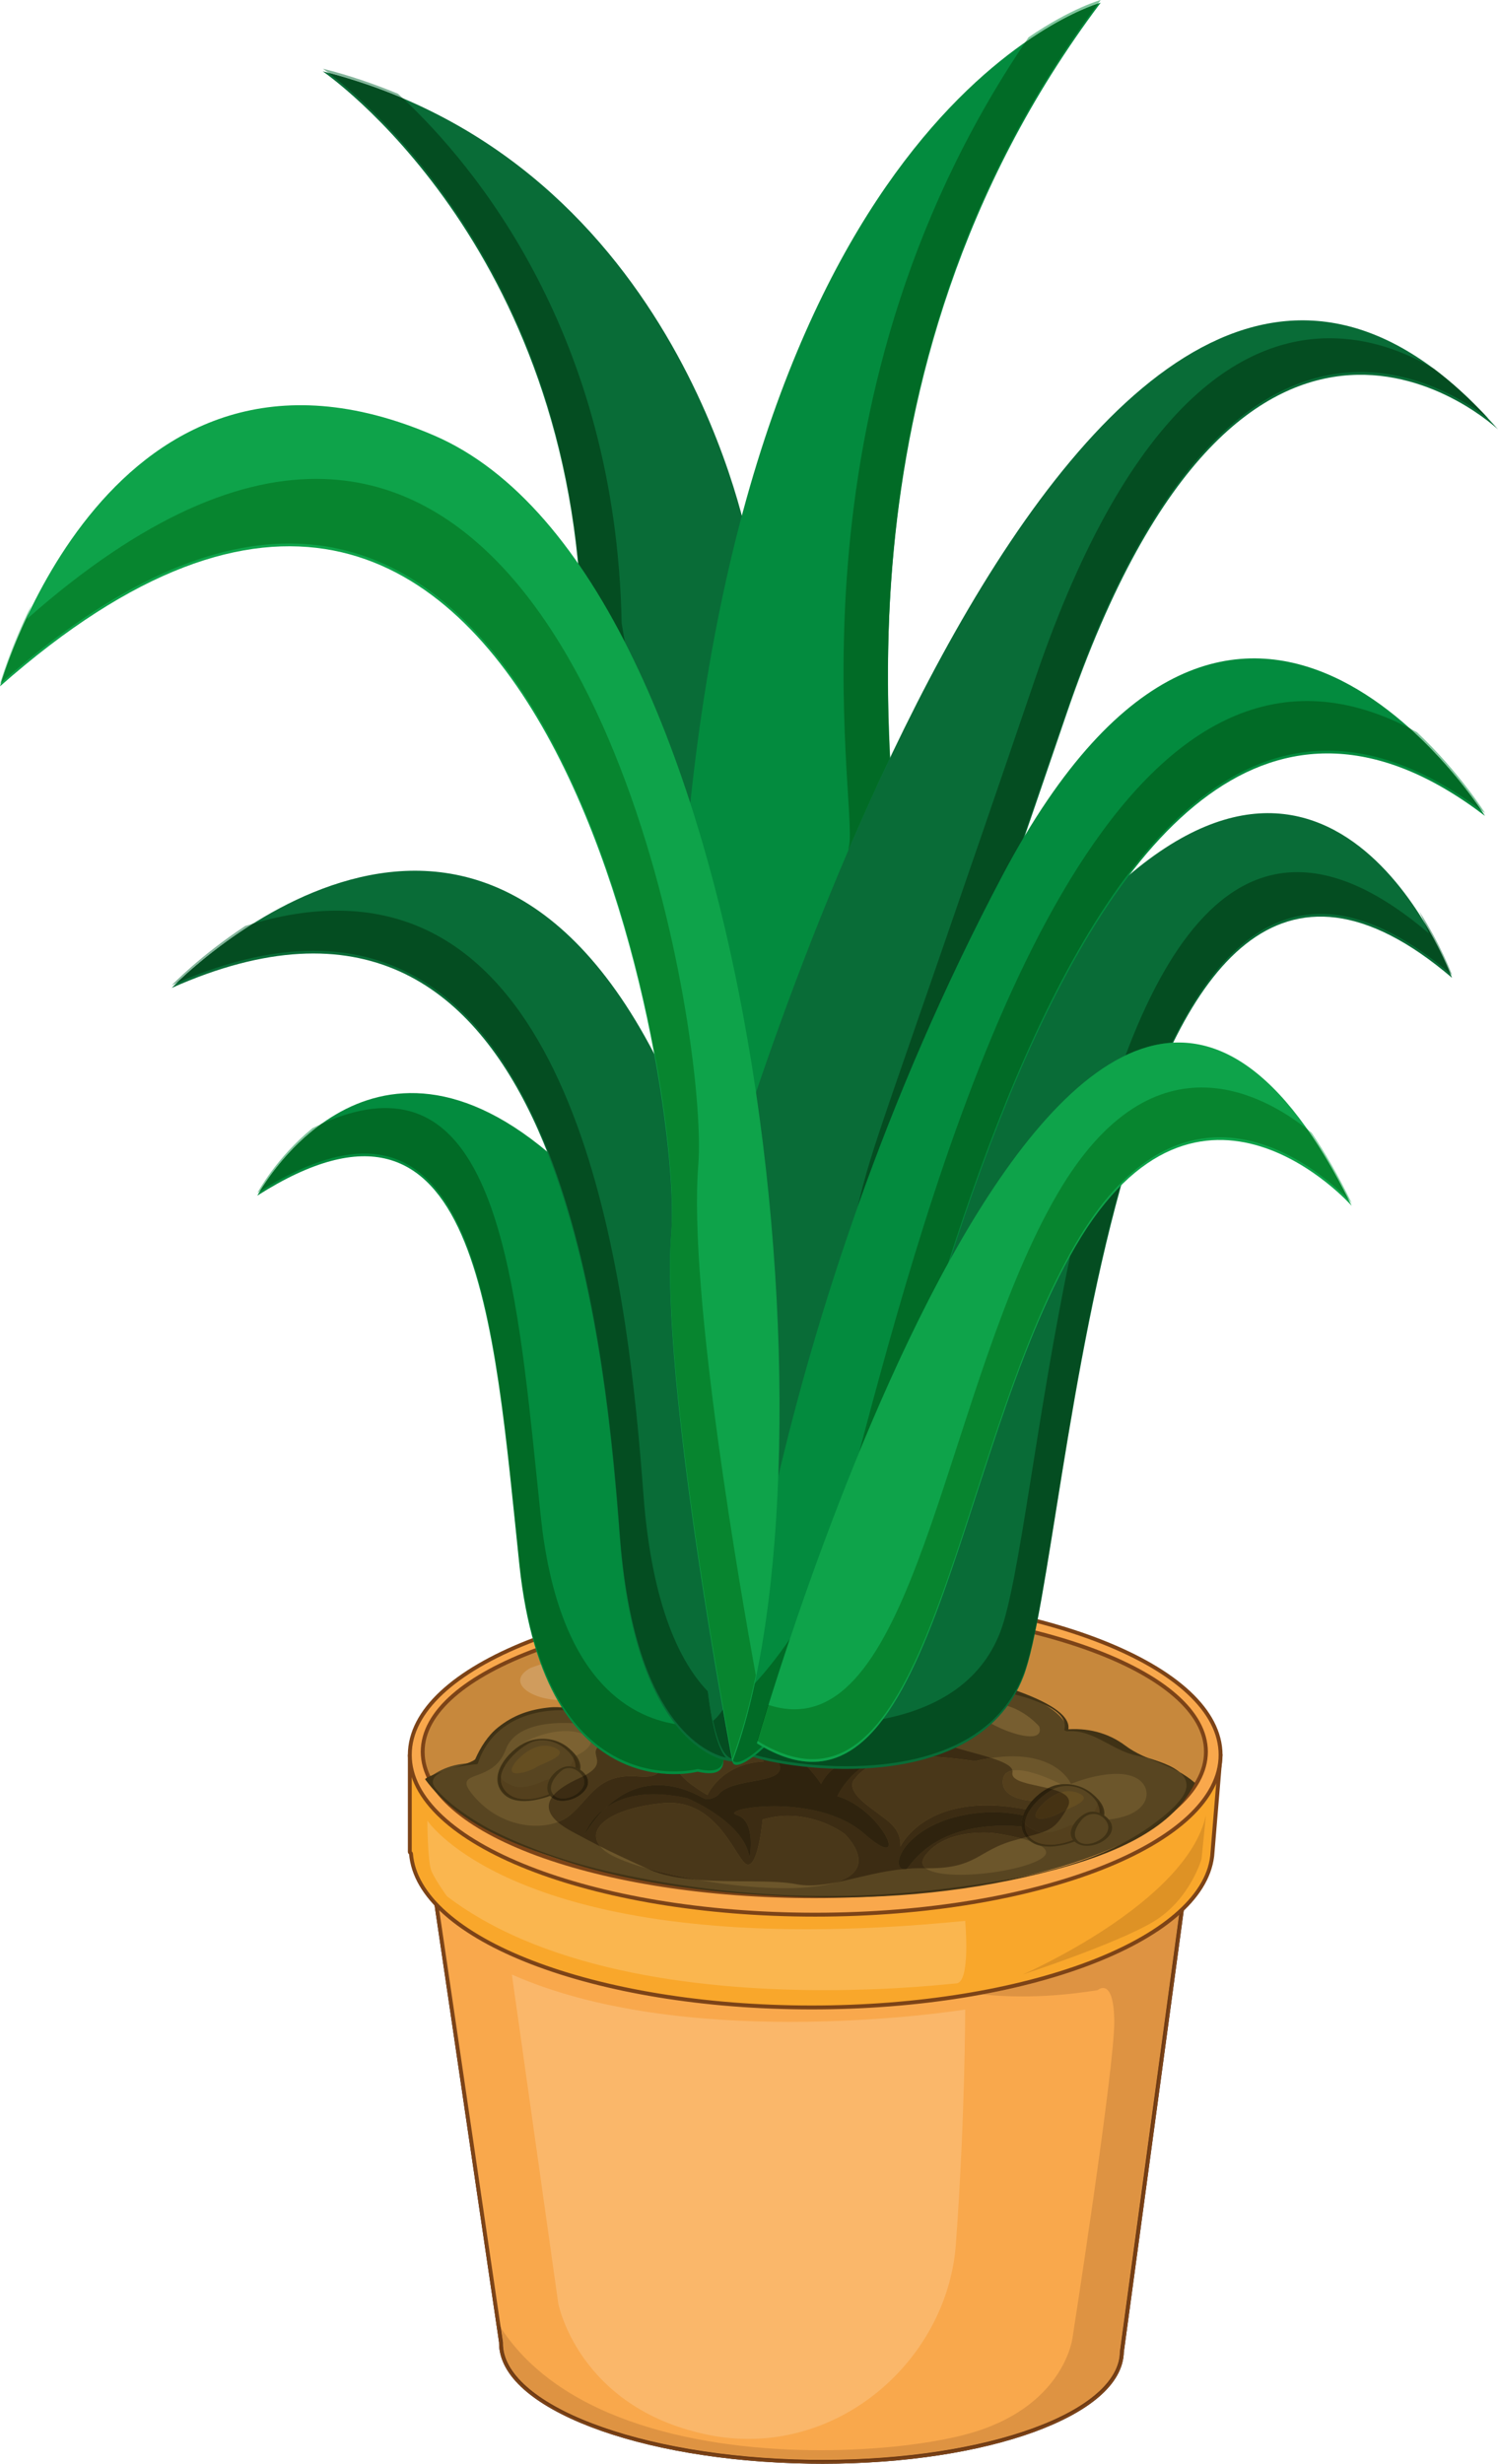<svg width="73" height="120" viewBox="0 0 73 120" fill="none" xmlns="http://www.w3.org/2000/svg">
<path d="M57.764 91.756L54.668 114.551C54.622 117.632 47.813 120.027 39.457 119.902C31.101 119.776 24.367 117.178 24.413 114.099L20.824 89.766L57.764 91.756Z" fill="#AA6B28"/>
<path d="M57.764 91.756L57.668 91.743L54.574 114.538L54.573 114.549C54.561 115.975 52.973 117.309 50.35 118.265C47.733 119.224 44.107 119.81 40.085 119.81C39.875 119.81 39.668 119.81 39.459 119.806C35.305 119.744 31.554 119.069 28.847 118.03C26.135 116.992 24.498 115.586 24.508 114.131V114.101V114.085L20.936 89.865L57.756 91.848L57.764 91.756L57.769 91.66L20.831 89.67L20.756 89.701L20.732 89.779L24.323 114.112L24.416 114.098L24.32 114.096V114.13C24.33 115.739 26.052 117.155 28.781 118.206C31.515 119.256 35.285 119.932 39.458 119.995C39.668 119.998 39.877 120 40.087 120C44.128 120 47.773 119.411 50.42 118.443C53.061 117.474 54.732 116.13 54.766 114.553L54.67 114.551L54.766 114.563L57.86 91.767L57.839 91.695L57.772 91.661L57.764 91.756Z" fill="#2E1010"/>
<path d="M57.764 91.756L54.668 114.551C54.622 117.632 47.813 120.027 39.457 119.902C31.101 119.776 24.367 117.178 24.413 114.099L20.824 89.766L57.764 91.756Z" fill="#F9A84C"/>
<path d="M57.764 91.756L57.668 91.743L54.574 114.538L54.573 114.549C54.561 115.975 52.973 117.309 50.35 118.265C47.733 119.224 44.107 119.81 40.085 119.81C39.875 119.81 39.668 119.81 39.459 119.806C35.305 119.744 31.554 119.069 28.847 118.03C26.135 116.992 24.498 115.586 24.508 114.131V114.101V114.085L20.936 89.865L57.756 91.848L57.764 91.756L57.769 91.66L20.831 89.67L20.756 89.701L20.732 89.779L24.323 114.112L24.416 114.098L24.32 114.096V114.13C24.33 115.739 26.052 117.155 28.781 118.206C31.515 119.256 35.285 119.932 39.458 119.995C39.668 119.998 39.877 120 40.087 120C44.128 120 47.773 119.411 50.42 118.443C53.061 117.474 54.732 116.13 54.766 114.553L54.67 114.551L54.766 114.563L57.86 91.767L57.839 91.695L57.772 91.661L57.764 91.756Z" fill="#7C4317"/>
<path d="M24.945 96.173L27.206 112.195C27.206 112.195 28.172 117.226 34.375 118.564C35.082 118.717 35.782 118.79 36.469 118.79C41.786 118.79 46.207 114.421 46.582 109.301C47.035 103.123 47.035 97.877 47.035 97.877C47.035 97.877 43.31 98.478 38.509 98.478C34.214 98.478 29.063 97.997 24.945 96.173Z" fill="#FAB76A"/>
<path d="M57.461 93.268C56.408 94.199 54.914 95.029 53.09 95.72C51.564 96.299 49.805 96.779 47.873 97.139C48.383 97.195 49.033 97.239 49.813 97.239C50.832 97.239 52.071 97.163 53.492 96.932C53.492 96.932 53.609 96.828 53.754 96.828C53.983 96.828 54.281 97.088 54.301 98.427C54.331 100.615 52.265 113.87 52.265 113.87C52.265 113.87 51.864 117.287 47.087 118.566C45.487 118.996 42.899 119.341 39.994 119.341C34.31 119.341 27.422 118.013 24.404 113.373L24.509 114.087V114.103V114.133C24.5 115.588 26.137 116.994 28.848 118.032C31.555 119.071 35.306 119.747 39.46 119.808C39.669 119.812 39.876 119.812 40.086 119.812C44.108 119.812 47.734 119.226 50.351 118.267C52.974 117.311 54.562 115.976 54.574 114.551L54.575 114.54L57.461 93.268Z" fill="#DE9342"/>
<path d="M57.571 93.168C57.535 93.201 57.5 93.234 57.461 93.268L54.575 114.539L54.574 114.55C54.562 115.976 52.974 117.31 50.351 118.266C47.734 119.225 44.108 119.811 40.086 119.811C39.876 119.811 39.669 119.811 39.46 119.807C35.306 119.745 31.555 119.07 28.848 118.031C26.136 116.993 24.5 115.587 24.509 114.132V114.102V114.086L24.404 113.372C24.362 113.307 24.319 113.24 24.279 113.175L24.415 114.1C24.368 117.179 31.102 119.777 39.459 119.903C39.67 119.905 39.877 119.906 40.087 119.906C48.153 119.906 54.625 117.555 54.67 114.552L57.571 93.168Z" fill="#6F3B14"/>
<path d="M19.97 85.472L23.542 85.61C27.074 83.613 32.926 82.307 39.554 82.307C46.947 82.307 53.382 83.931 56.701 86.329C58.079 85.897 59.481 85.453 59.481 85.453L59.071 90.416C58.576 94.514 50.026 97.776 39.554 97.776C28.96 97.776 20.342 94.439 20.028 90.276L19.969 90.213V85.666L19.975 85.68L19.97 85.472Z" fill="#F9A72B"/>
<path d="M19.97 85.472L19.966 85.567L23.538 85.705L23.588 85.691C27.099 83.709 32.938 82.399 39.554 82.4C46.934 82.399 53.355 84.028 56.644 86.405L56.728 86.42C58.108 85.987 59.51 85.541 59.51 85.541L59.481 85.452L59.385 85.444L58.975 90.406L59.071 90.415V90.32L58.975 90.403C58.744 92.386 56.518 94.221 53.02 95.542C49.526 96.865 44.78 97.68 39.554 97.68C34.267 97.68 29.471 96.846 25.968 95.497C22.46 94.149 20.266 92.281 20.122 90.268L20.098 90.21L20.065 90.177V85.666H19.969L19.879 85.692L19.883 85.705L19.988 85.771L20.069 85.675L20.064 85.469L19.97 85.472L19.875 85.475L19.88 85.68L19.976 85.68L20.066 85.651L20.062 85.639L19.957 85.574L19.876 85.668V90.214L19.9 90.278L19.959 90.341L20.029 90.277L19.933 90.283C20.101 92.434 22.373 94.316 25.901 95.677C29.434 97.036 34.247 97.871 39.555 97.871C44.801 97.871 49.566 97.056 53.09 95.721C56.608 94.387 58.905 92.543 59.165 90.429L59.072 90.417V90.512L59.167 90.424L59.577 85.462L59.541 85.379L59.454 85.364C59.449 85.365 58.052 85.808 56.672 86.24L56.702 86.33L56.758 86.253C53.407 83.836 46.964 82.214 39.555 82.213C32.914 82.214 27.051 83.52 23.496 85.529L23.543 85.612L23.546 85.517L19.975 85.379L19.906 85.407L19.877 85.475L19.97 85.472Z" fill="#7C4317"/>
<path d="M19.97 85.472C19.97 89.772 28.815 93.257 39.725 93.257C50.637 93.257 59.481 89.772 59.481 85.472C59.481 81.172 50.637 77.687 39.725 77.687C28.816 77.687 19.97 81.172 19.97 85.472Z" fill="#F9A84C"/>
<path d="M19.97 85.472H19.875C19.883 87.694 22.137 89.65 25.721 91.065C29.311 92.48 34.26 93.352 39.725 93.352C45.191 93.352 50.139 92.48 53.729 91.065C57.315 89.65 59.57 87.695 59.576 85.472C59.569 83.25 57.314 81.294 53.729 79.88C50.139 78.465 45.191 77.593 39.725 77.593C34.261 77.593 29.311 78.465 25.721 79.88C22.137 81.294 19.883 83.25 19.875 85.472H19.97H20.066C20.058 83.395 22.227 81.458 25.791 80.055C29.351 78.651 34.281 77.783 39.725 77.783C45.17 77.783 50.101 78.651 53.659 80.055C57.224 81.458 59.393 83.395 59.385 85.472C59.393 87.549 57.224 89.486 53.659 90.889C50.1 92.291 45.17 93.162 39.725 93.162C34.281 93.162 29.351 92.291 25.791 90.889C22.227 89.486 20.058 87.549 20.066 85.472H19.97Z" fill="#7C4317"/>
<path d="M20.598 85.321C20.598 89.206 29.143 92.356 39.684 92.356C50.225 92.356 58.767 89.206 58.767 85.321C58.767 81.437 50.224 78.288 39.684 78.288C29.143 78.288 20.598 81.437 20.598 85.321Z" fill="#C7883C"/>
<path d="M20.598 85.321H20.503C20.512 87.341 22.692 89.106 26.153 90.385C29.622 91.663 34.402 92.451 39.684 92.451C44.962 92.451 49.743 91.663 53.212 90.385C56.673 89.106 58.853 87.341 58.862 85.321C58.853 83.302 56.673 81.537 53.212 80.258C49.743 78.981 44.962 78.194 39.684 78.194C34.402 78.194 29.622 78.981 26.153 80.258C22.692 81.537 20.512 83.302 20.503 85.321H20.598H20.693C20.684 83.456 22.776 81.703 26.22 80.437C29.658 79.17 34.423 78.384 39.684 78.384C44.944 78.384 49.706 79.17 53.146 80.437C56.591 81.704 58.682 83.456 58.673 85.321C58.682 87.187 56.591 88.94 53.146 90.207C49.707 91.475 44.944 92.262 39.684 92.262C34.422 92.262 29.658 91.475 26.22 90.207C22.776 88.94 20.684 87.187 20.693 85.321H20.598Z" fill="#7C4317"/>
<path d="M51.954 84.282C51.954 84.282 52.309 83.382 49.231 82.272C46.151 81.16 45.449 83.118 45.449 83.118C45.449 83.118 45.546 82.278 43.891 81.22C42.236 80.165 39.789 81.871 39.789 81.871C37.105 80.647 35.089 83.393 35.089 83.393C32.631 80.953 28.459 83.35 28.459 83.35C24.224 82.44 23.187 85.883 23.187 85.883C22.148 85.844 21.376 86.191 20.805 86.672C22.89 89.735 30.275 92.137 39.125 92.351C48.69 92.58 56.67 90.177 58.136 86.827C57.056 85.739 55.098 85.406 55.098 85.406C54.141 84.023 51.954 84.282 51.954 84.282Z" fill="#584521"/>
<path d="M52.046 84.306C52.35 83.267 49.826 82.461 49.264 82.244C48.092 81.789 46.209 81.572 45.469 82.876C45.362 83.066 45.393 83.051 45.445 83.037C45.484 83.025 45.533 83.015 45.542 83.095C45.51 82.777 45.364 82.549 45.196 82.287C44.724 81.549 43.851 81.068 43.024 80.865C42.279 80.683 41.434 80.994 40.756 81.266C40.406 81.406 40.071 81.604 39.753 81.806C39.884 81.722 38.566 81.529 38.718 81.535C37.764 81.499 36.993 81.737 36.185 82.25C35.828 82.476 35.524 82.782 35.236 83.084C34.852 83.49 34.81 82.983 34.319 82.755C32.526 81.93 30.64 82.285 28.886 83.062C28.434 83.262 28.034 83.223 27.606 83.181C27.346 83.157 27.076 83.132 26.779 83.162C25.819 83.259 25.022 83.532 24.267 84.137C23.778 84.528 23.415 85.102 23.165 85.671C23.069 85.893 21.152 86.322 20.719 86.641L20.722 86.67C22.275 88.79 24.983 89.824 27.396 90.609C31.174 91.837 35.209 92.27 39.164 92.394C43.296 92.524 47.491 92.131 51.482 91.045C53.897 90.389 57.048 89.26 58.229 86.85L58.209 86.817C57.186 85.932 55.847 85.779 54.851 85.031C53.989 84.383 52.972 84.138 51.895 84.24C51.797 84.25 51.965 84.329 52.013 84.325C53.245 84.209 54.181 85.245 55.35 85.498C56.372 85.718 58.519 86.251 57.599 87.549C57.272 88.012 56.814 88.378 56.369 88.722C53.382 91.028 49.004 91.661 45.376 92.068C40.377 92.628 35.221 92.334 30.303 91.298C28.181 90.854 26.096 90.187 24.149 89.232C23.4 88.867 22.699 88.412 22.044 87.898C21.773 87.679 21.521 87.438 21.288 87.178C20.338 86.174 23.135 85.93 23.226 85.927L23.281 85.907C24.002 83.678 26.339 83.023 28.477 83.394C28.68 83.43 29.121 83.102 29.294 83.025C31.149 82.203 33.35 81.964 35.019 83.403L35.178 83.426C35.433 83.093 35.74 82.81 36.059 82.538C37.34 81.442 38.045 81.874 39.827 81.915C40.14 81.924 40.61 81.483 40.904 81.344C42.314 80.681 45.404 81.194 45.358 83.096L45.542 83.144C45.819 82.459 46.504 82.133 47.193 81.998C46.7 82.097 52.344 82.61 51.863 84.26L52.046 84.306Z" fill="#403215"/>
<path d="M28.71 84.012C28.71 84.012 25.3 83.419 24.644 85.22C23.987 87.02 21.781 86.046 23.198 87.604C24.614 89.157 26.809 89.235 27.797 88.394C28.787 87.551 29.139 86.361 31.104 86.525C33.073 86.691 31.849 85.126 30.688 85.108C29.524 85.091 31.692 83.633 32.63 83.526C33.572 83.42 30.625 82.384 28.71 84.012Z" fill="#6C562B"/>
<path d="M37.23 85.793C37.23 85.793 36.456 84.863 34.152 84.807C31.848 84.75 33.163 85.68 33.055 86.119C32.946 86.559 34.476 87.433 34.476 87.433C34.476 87.433 35.126 85.904 37.23 85.793Z" fill="#6C562B"/>
<path d="M36.215 83.677C35.979 83.662 37.634 81.876 39.322 82.433C40.086 82.684 40.803 82.497 41.481 82.311C42.303 82.086 43.074 81.86 43.815 82.408C45.169 83.412 44.566 84.238 44.566 84.238C44.566 84.238 40.293 84.195 39.881 86.051C39.881 86.051 38.6 83.832 36.215 83.677Z" fill="#6C562B"/>
<path d="M47.534 85.771C47.491 85.781 47.147 85.719 46.639 85.66C45.239 85.492 42.599 85.325 41.666 86.632C41.666 86.632 41.139 87.015 42.154 87.846C43.168 88.671 43.903 88.917 43.879 89.945C43.879 89.945 45.244 86.966 50.574 88.263C55.905 89.56 56.511 87.277 55.426 86.631C54.344 85.981 52.19 86.885 52.19 86.885C52.19 86.885 51.367 84.88 47.534 85.771Z" fill="#6C562B"/>
<path d="M50.643 84.089C50.643 84.089 49.481 82.709 47.891 83.025C46.3 83.341 51.088 85.516 50.643 84.089Z" fill="#775E30"/>
<path d="M41.181 89.339C41.181 89.339 39.438 87.963 37.161 88.62C37.161 88.62 36.967 90.851 36.44 90.816C35.913 90.784 35.074 87.557 32.312 87.822C29.55 88.086 28.329 89.216 29.467 90.145C30.607 91.072 36.046 92.201 39.345 91.925C42.644 91.651 41.999 90.204 41.181 89.339Z" fill="#6C562B"/>
<path d="M48.418 89.281C48.418 89.281 46.132 89.001 45.097 90.36C44.062 91.718 48.819 91.445 50.519 90.65C52.218 89.856 48.677 89.298 48.418 89.281Z" fill="#6C562B"/>
<path d="M40.788 78.89C32.208 78.89 25.865 81.232 25.865 81.232C24.639 81.887 25.771 82.817 27.491 82.817C28.255 82.817 29.134 82.634 29.972 82.162C30.668 81.77 31.311 81.64 31.9 81.64C32.495 81.64 33.034 81.773 33.516 81.907C33.997 82.04 34.42 82.174 34.786 82.174C35.112 82.174 35.39 82.068 35.621 81.759C36.091 81.131 36.979 80.962 37.792 80.962C38.712 80.963 39.533 81.177 39.533 81.177C39.533 81.177 39.721 80.361 42.22 80.361C42.347 80.361 42.479 80.362 42.617 80.368C45.491 80.459 45.858 81.831 45.858 81.831C46.09 80.959 48.144 81.008 48.46 80.233C48.775 79.458 47.581 79.404 47.581 79.404C45.22 79.037 42.936 78.89 40.788 78.89Z" fill="#D09C5D"/>
<path d="M28.761 84.678C28.691 84.542 27.775 83.966 26.081 84.614C24.386 85.261 25.331 86.141 26.63 85.936C27.926 85.732 29.006 85.156 28.761 84.678Z" fill="#7C6232"/>
<path d="M35.336 85.203C35.336 85.203 34.171 84.984 34.373 85.452C34.577 85.922 36.504 85.425 35.336 85.203Z" fill="#7C6232"/>
<path d="M44.194 83.652C44.194 83.652 43.742 82.239 42.284 82.452C40.827 82.663 44.127 84.503 44.194 83.652Z" fill="#7C6232"/>
<path d="M51.642 86.871C51.642 86.871 48.866 85.443 48.866 86.805C48.865 88.165 52.683 87.851 51.642 86.871Z" fill="#7C6232"/>
<path d="M44.192 91.02C44.131 91.024 44.071 91.03 44.01 91.037C44.037 91.042 44.069 91.047 44.102 91.047C44.12 91.047 44.139 91.046 44.158 91.043C44.167 91.041 44.179 91.034 44.192 91.02Z" fill="#463618"/>
<path d="M58.768 88.411C57.824 92.7 49.835 96.173 49.835 96.173C49.835 96.173 54.418 94.672 56.204 93.601C57.99 92.528 58.553 90.544 58.553 90.544L58.768 88.411Z" fill="#DE9225"/>
<path d="M27.671 85.195C27.671 85.195 26.424 84.037 25.066 85.337C23.71 86.64 24.405 87.798 25.83 87.659C27.256 87.518 29.1 86.334 27.671 85.195Z" fill="#584521"/>
<path d="M27.751 85.176C27.244 84.718 26.51 84.586 25.864 84.772C24.968 85.027 23.716 86.379 24.474 87.301C25.078 88.034 26.409 87.659 27.115 87.345C27.572 87.141 28.022 86.821 28.224 86.352C28.427 85.887 28.085 85.463 27.751 85.176L27.587 85.213C28.352 85.87 28.102 86.589 27.333 87.098C26.599 87.587 25.12 88.02 24.539 87.119C23.995 86.28 25.192 85.187 25.842 84.882C26.413 84.616 27.132 84.802 27.587 85.213L27.751 85.176Z" fill="#403215"/>
<path d="M27.957 85.665C27.928 85.762 27.876 85.891 27.777 86.029C27.869 86.037 27.961 86.057 28.048 86.087C28.056 85.949 28.027 85.808 27.957 85.665Z" fill="#54401D"/>
<path d="M27.985 85.511C27.985 85.511 27.982 85.572 27.957 85.665C28.027 85.807 28.057 85.949 28.049 86.087C28.095 86.104 28.14 86.123 28.181 86.145C28.205 85.941 28.148 85.726 27.985 85.511Z" fill="#3D2E12"/>
<path d="M24.407 86.564C24.388 86.755 24.424 86.943 24.54 87.119C24.787 87.5 25.193 87.641 25.637 87.641C26.011 87.641 26.41 87.541 26.762 87.398C26.616 87.166 26.657 86.893 26.79 86.654C26.721 86.672 26.647 86.69 26.57 86.705C26.57 86.705 25.945 87.042 25.377 87.042C25.232 87.042 25.091 87.021 24.965 86.966C24.637 86.826 24.456 86.715 24.407 86.564Z" fill="#54401D"/>
<path d="M24.572 85.947C23.995 86.91 24.549 87.671 25.602 87.671C25.676 87.671 25.751 87.667 25.829 87.659C26.141 87.629 26.472 87.548 26.785 87.431C26.777 87.419 26.768 87.409 26.762 87.399C26.41 87.543 26.011 87.642 25.637 87.642C25.194 87.642 24.787 87.5 24.54 87.12C24.425 86.944 24.389 86.756 24.407 86.565C24.363 86.428 24.427 86.257 24.592 86.003L24.572 85.947Z" fill="#3D2E12"/>
<path d="M26.55 85.025C25.745 85.025 25.111 85.838 25.111 85.838C24.986 86.005 24.934 86.125 24.934 86.209C24.934 86.326 25.038 86.37 25.185 86.37C25.477 86.37 25.944 86.197 26.122 86.082C26.375 85.918 27.285 85.637 27.284 85.357C27.282 85.269 27.188 85.179 26.95 85.094C26.814 85.046 26.679 85.025 26.55 85.025Z" fill="#654E21"/>
<path d="M28.326 86.318C28.326 86.318 27.692 85.707 27.078 86.409C26.463 87.109 26.829 87.723 27.512 87.639C28.191 87.559 29.043 86.916 28.326 86.318Z" fill="#584521"/>
<path d="M28.408 86.302C28.183 86.094 27.816 85.971 27.514 86.056C26.983 86.206 26.375 86.972 26.826 87.485C27.443 88.18 29.331 87.161 28.408 86.302L28.241 86.331C29.093 87.124 27.366 88.055 26.917 87.347C26.679 86.97 27.092 86.463 27.363 86.243C27.636 86.023 28.008 86.114 28.241 86.331L28.408 86.302Z" fill="#403215"/>
<path d="M53.202 87.41C53.202 87.41 51.955 86.252 50.6 87.555C49.243 88.855 49.936 90.014 51.363 89.875C52.79 89.735 54.633 88.55 53.202 87.41Z" fill="#584521"/>
<path d="M53.276 87.407C52.801 86.978 52.125 86.813 51.507 86.936C50.567 87.125 49.237 88.55 50.018 89.498C50.629 90.242 51.931 89.898 52.656 89.577C53.112 89.374 53.555 89.056 53.758 88.587C53.959 88.123 53.606 87.691 53.276 87.407C53.238 87.375 53.055 87.348 53.131 87.413C54.952 88.976 50.78 90.814 50.026 89.275C49.629 88.466 50.643 87.521 51.253 87.176C51.845 86.841 52.635 86.965 53.132 87.413C53.167 87.445 53.347 87.473 53.276 87.407Z" fill="#403215"/>
<path d="M53.494 87.861C53.424 88.128 53.15 88.721 52.103 88.919C52.103 88.919 51.477 89.257 50.907 89.257C50.864 89.257 50.821 89.255 50.777 89.251C50.597 89.314 50.387 89.372 50.132 89.441C50.361 89.731 50.745 89.855 51.176 89.855C52.396 89.856 53.987 88.872 53.494 87.861Z" fill="#54401D"/>
<path d="M53.518 87.727C53.518 87.727 53.516 87.779 53.494 87.861C53.987 88.872 52.396 89.856 51.177 89.856C50.746 89.856 50.362 89.732 50.133 89.442C50.11 89.448 50.086 89.454 50.063 89.462C50.275 89.727 50.651 89.886 51.131 89.886C51.207 89.886 51.282 89.882 51.362 89.875C52.656 89.747 54.294 88.763 53.518 87.727Z" fill="#3D2E12"/>
<path d="M52.084 87.24C51.95 87.24 51.819 87.262 51.699 87.3C52.036 87.46 52.212 87.687 52.011 88.053C51.993 88.086 51.975 88.117 51.958 88.15C52.319 87.99 52.813 87.783 52.815 87.576C52.815 87.485 52.721 87.396 52.482 87.308C52.348 87.26 52.214 87.24 52.084 87.24Z" fill="#654E21"/>
<path d="M53.858 88.534C53.858 88.534 53.226 87.923 52.61 88.624C51.996 89.325 52.362 89.939 53.044 89.856C53.723 89.774 54.575 89.131 53.858 88.534Z" fill="#584521"/>
<path d="M53.942 88.528C53.722 88.324 53.347 88.18 53.051 88.264C52.592 88.396 51.884 89.153 52.317 89.641C52.974 90.389 54.872 89.392 53.942 88.528L53.774 88.541C54.634 89.341 52.884 90.257 52.45 89.574C52.258 89.269 52.514 88.876 52.699 88.647C52.974 88.307 53.452 88.243 53.774 88.541L53.942 88.528Z" fill="#403215"/>
<path d="M20.826 88.676C20.826 88.676 20.832 90.684 21.028 91.139C21.222 91.592 21.78 92.359 21.78 92.359C26.793 96.173 34.651 96.933 40.186 96.933C43.734 96.933 46.326 96.621 46.604 96.604C47.315 96.562 47.035 93.558 47.035 93.558C44.177 93.843 41.617 93.966 39.325 93.966C24.316 93.965 20.826 88.676 20.826 88.676Z" fill="#FAB64F"/>
<path d="M34.476 87.433C34.476 87.433 32.946 86.56 33.055 86.12C33.16 85.692 31.922 84.806 33.961 84.806C34.022 84.806 34.086 84.806 34.151 84.808C36.455 84.865 37.229 85.794 37.229 85.794C35.126 85.904 34.476 87.433 34.476 87.433ZM34.478 87.626C34.734 87.626 34.979 87.445 34.979 87.445C35.629 86.538 38.204 86.943 37.999 86.005C37.796 85.067 34.045 83.885 34.045 83.885C34.194 83.874 34.343 83.869 34.487 83.869C38.142 83.869 40.012 86.889 40.012 86.889C40.733 85.48 42.852 85.108 43.813 85.108C44.393 85.108 44.553 85.243 43.742 85.367C41.581 85.697 40.806 87.485 40.806 87.485C42.475 87.967 43.728 89.988 43.177 89.988C43.008 89.988 42.669 89.797 42.12 89.313C40.932 88.269 39.107 87.973 37.72 87.973C36.367 87.973 35.431 88.253 35.907 88.401C36.872 88.696 36.529 90.474 36.529 90.474C36.249 88.706 33.48 87.58 33.48 87.58C32.873 87.445 32.337 87.389 31.863 87.389C30.773 87.389 30.017 87.695 29.503 88.065C29.156 88.405 28.814 88.835 28.485 89.381C28.485 89.381 28.703 88.642 29.503 88.065C30.382 87.21 31.288 86.946 32.076 86.946C33.238 86.946 34.139 87.519 34.298 87.589C34.355 87.616 34.417 87.626 34.478 87.626ZM36.854 82.971C36.412 82.973 35.938 83.021 35.456 83.099C35.358 83.202 35.265 83.311 35.178 83.425L35.019 83.402C34.946 83.339 34.873 83.281 34.798 83.223C33.363 83.529 31.888 84.05 30.763 84.436C30.326 84.785 30.15 85.102 30.69 85.109C31.792 85.126 32.952 86.539 31.38 86.539C31.297 86.539 31.206 86.534 31.106 86.526C30.983 86.515 30.866 86.51 30.753 86.51C29.093 86.51 28.726 87.606 27.798 88.395C27.626 88.542 27.417 88.661 27.182 88.748C27.366 88.905 27.604 89.063 27.895 89.219C28.48 89.532 28.878 89.743 29.25 89.932C28.523 89.05 29.761 88.066 32.312 87.823C32.422 87.812 32.528 87.807 32.631 87.807C35.14 87.807 35.933 90.784 36.44 90.816C36.446 90.816 36.448 90.816 36.453 90.816C36.97 90.816 37.161 88.62 37.161 88.62C37.599 88.493 38.017 88.441 38.408 88.441C40.044 88.441 41.181 89.338 41.181 89.338C41.86 90.056 42.417 91.173 40.712 91.69C41.109 91.612 41.524 91.511 41.955 91.41C42.6 91.26 43.283 91.108 44.011 91.036C43.352 90.877 44.156 88.944 47.008 88.396C47.491 88.301 47.952 88.261 48.383 88.261C48.924 88.261 49.42 88.325 49.86 88.419C49.893 88.322 49.938 88.225 49.992 88.131C49.281 87.993 48.646 87.933 48.083 87.933C44.801 87.933 43.88 89.944 43.88 89.944C43.904 88.916 43.169 88.67 42.154 87.844C41.139 87.014 41.667 86.631 41.667 86.631C42.286 85.764 43.655 85.546 44.916 85.546C45.556 85.546 46.169 85.602 46.641 85.659C47.113 85.714 47.444 85.77 47.521 85.77H47.536C47.805 85.706 48.062 85.659 48.304 85.624C47.068 85.228 45.141 84.882 44.885 84.224C44.839 84.108 44.771 84.012 44.685 83.934C44.651 84.126 44.569 84.238 44.569 84.238C44.569 84.238 44.562 84.238 44.544 84.238C44.195 84.238 40.278 84.279 39.884 86.051C39.884 86.051 38.603 83.832 36.218 83.677C36.111 83.67 36.377 83.317 36.854 82.971Z" fill="#3C2C13"/>
<path d="M35.166 83.149C35.074 83.168 34.98 83.186 34.886 83.206C34.891 83.208 34.892 83.21 34.895 83.213C34.925 83.229 34.953 83.236 34.984 83.236C35.036 83.236 35.096 83.21 35.166 83.149Z" fill="#875723"/>
<path d="M31.522 91.003C31.556 91.018 31.59 91.033 31.626 91.05C32.28 91.348 33.11 91.49 33.989 91.559C33.095 91.4 32.246 91.209 31.522 91.003ZM34.886 83.206H34.883C34.888 83.209 34.892 83.21 34.895 83.213C34.892 83.21 34.891 83.207 34.886 83.206Z" fill="#3C2C13"/>
<path d="M35.456 83.099C35.36 83.115 35.263 83.131 35.167 83.149C35.096 83.211 35.037 83.236 34.984 83.236C34.952 83.236 34.924 83.228 34.894 83.213C34.891 83.21 34.887 83.209 34.882 83.206C34.854 83.211 34.826 83.218 34.796 83.224C34.87 83.282 34.944 83.339 35.018 83.403L35.177 83.426C35.265 83.311 35.359 83.203 35.456 83.099Z" fill="#2B200C"/>
<path d="M30.762 84.436C30.443 84.544 30.152 84.644 29.9 84.723C28.069 85.294 29.92 85.674 28.541 86.453C28.975 87.071 28.111 87.715 27.412 87.715C27.214 87.715 27.03 87.663 26.892 87.548C26.615 87.953 26.729 88.357 27.181 88.748C27.416 88.66 27.625 88.542 27.797 88.395C28.725 87.606 29.092 86.51 30.752 86.51C30.864 86.51 30.981 86.515 31.105 86.526C31.206 86.534 31.296 86.539 31.379 86.539C32.95 86.539 31.791 85.126 30.689 85.109C30.149 85.102 30.326 84.785 30.762 84.436Z" fill="#493719"/>
<path d="M34.895 85.649C34.653 85.649 34.435 85.594 34.374 85.453C34.269 85.212 34.529 85.152 34.806 85.152C35.064 85.152 35.337 85.204 35.337 85.204C36.154 85.358 35.457 85.649 34.895 85.649ZM33.961 84.805C31.922 84.805 33.159 85.692 33.055 86.119C32.946 86.559 34.476 87.433 34.476 87.433C34.476 87.433 35.126 85.903 37.23 85.793C37.23 85.793 36.456 84.863 34.152 84.807C34.086 84.805 34.022 84.805 33.961 84.805Z" fill="#493719"/>
<path d="M36.876 82.971C36.869 82.971 36.861 82.971 36.854 82.971C36.377 83.317 36.111 83.67 36.215 83.677C38.6 83.831 39.881 86.051 39.881 86.051C40.275 84.279 44.192 84.238 44.541 84.238C44.559 84.238 44.566 84.238 44.566 84.238C44.566 84.238 44.648 84.127 44.682 83.934C44.551 83.815 44.378 83.736 44.188 83.691C44.16 83.822 44.042 83.876 43.873 83.876C43.662 83.876 43.372 83.791 43.079 83.661C42.709 83.707 42.431 83.781 42.431 83.781C41.373 83.448 40.538 83.946 38.253 83.17C37.845 83.031 37.378 82.971 36.876 82.971Z" fill="#493719"/>
<path d="M44.915 85.546C43.654 85.546 42.285 85.764 41.666 86.631C41.666 86.631 41.139 87.014 42.154 87.844C43.168 88.67 43.903 88.916 43.879 89.944C43.879 89.944 44.8 87.933 48.082 87.933C48.645 87.933 49.28 87.994 49.991 88.131C50.074 87.985 50.176 87.843 50.292 87.711C49.572 87.663 48.866 87.39 48.866 86.804C48.866 86.449 49.056 86.283 49.339 86.233C49.286 85.996 48.865 85.804 48.302 85.624C48.061 85.659 47.803 85.707 47.534 85.77H47.519C47.442 85.77 47.111 85.713 46.639 85.659C46.169 85.602 45.555 85.546 44.915 85.546Z" fill="#493719"/>
<path d="M32.631 87.807C32.526 87.807 32.422 87.812 32.312 87.823C29.76 88.066 28.523 89.05 29.25 89.932C29.847 90.235 30.377 90.481 31.522 91.003C32.247 91.21 33.095 91.4 33.989 91.559C35.73 91.697 37.663 91.55 38.811 91.772C39.027 91.814 39.248 91.831 39.472 91.831C39.869 91.831 40.282 91.773 40.712 91.691C42.417 91.174 41.859 90.056 41.181 89.339C41.181 89.339 40.043 88.442 38.408 88.442C38.017 88.442 37.6 88.494 37.161 88.621C37.161 88.621 36.97 90.817 36.453 90.817C36.448 90.817 36.446 90.817 36.44 90.817C35.933 90.784 35.14 87.807 32.631 87.807Z" fill="#493719"/>
<path d="M34.805 85.152C34.529 85.152 34.269 85.212 34.373 85.453C34.434 85.595 34.652 85.649 34.894 85.649C35.456 85.649 36.153 85.358 35.335 85.204C35.335 85.204 35.063 85.152 34.805 85.152Z" fill="#543F1C"/>
<path d="M43.602 83.627C43.42 83.627 43.24 83.641 43.08 83.66C43.373 83.79 43.663 83.875 43.874 83.875C44.043 83.875 44.161 83.821 44.189 83.69C44.002 83.644 43.8 83.627 43.602 83.627Z" fill="#543F1C"/>
<path d="M49.339 86.234C49.057 86.284 48.866 86.45 48.866 86.805C48.866 87.391 49.572 87.664 50.292 87.712C50.52 87.455 50.797 87.238 51.072 87.096C50.25 86.893 49.248 86.787 49.339 86.332C49.346 86.298 49.344 86.266 49.339 86.234Z" fill="#543F1C"/>
<path d="M29.501 88.064C28.701 88.641 28.483 89.38 28.483 89.38C28.812 88.835 29.155 88.404 29.501 88.064ZM34.488 83.87C34.343 83.87 34.195 83.875 34.046 83.886C34.046 83.886 37.797 85.067 38 86.006C38.204 86.944 35.63 86.539 34.98 87.445C34.98 87.445 34.735 87.627 34.479 87.627C34.418 87.627 34.356 87.617 34.297 87.59C34.139 87.52 33.238 86.947 32.075 86.947C31.287 86.947 30.381 87.211 29.502 88.066C30.017 87.696 30.772 87.39 31.862 87.39C32.336 87.39 32.872 87.448 33.479 87.581C33.479 87.581 36.247 88.707 36.529 90.475C36.529 90.475 36.871 88.697 35.906 88.402C35.43 88.254 36.367 87.974 37.719 87.974C39.107 87.974 40.932 88.27 42.118 89.314C42.669 89.797 43.008 89.989 43.176 89.989C43.727 89.989 42.474 87.969 40.805 87.486C40.805 87.486 41.58 85.698 43.742 85.368C44.553 85.244 44.392 85.109 43.812 85.109C42.851 85.109 40.732 85.481 40.011 86.89C40.013 86.89 38.143 83.87 34.488 83.87Z" fill="#2F230E"/>
<path d="M48.923 88.923C45.475 88.923 44.423 90.787 44.193 91.02C44.417 91.001 44.643 90.992 44.875 90.992C44.933 90.992 44.992 90.993 45.051 90.993C45.071 90.995 45.091 90.996 45.111 90.996C44.917 90.845 44.888 90.635 45.098 90.36C45.83 89.398 47.19 89.258 47.921 89.258C48.223 89.258 48.419 89.281 48.419 89.281C48.523 89.289 49.152 89.382 49.763 89.543C49.845 89.52 49.925 89.499 50.001 89.479C49.873 89.316 49.806 89.141 49.788 88.96C49.482 88.933 49.195 88.923 48.923 88.923Z" fill="#3C2C13"/>
<path d="M47.92 89.258C47.189 89.258 45.829 89.399 45.097 90.36C44.887 90.634 44.915 90.844 45.11 90.996C45.165 90.996 45.217 90.996 45.27 90.996C47.561 90.996 47.663 90.147 49.339 89.661C49.49 89.618 49.631 89.578 49.762 89.543C49.152 89.382 48.522 89.289 48.418 89.281C48.418 89.281 48.222 89.258 47.92 89.258Z" fill="#493719"/>
<path d="M48.383 88.262C47.952 88.262 47.491 88.302 47.008 88.397C44.156 88.946 43.352 90.878 44.011 91.037C44.072 91.03 44.132 91.024 44.193 91.02C44.423 90.787 45.475 88.923 48.923 88.923C49.195 88.923 49.483 88.934 49.787 88.959C49.768 88.782 49.796 88.6 49.859 88.421C49.42 88.325 48.924 88.262 48.383 88.262Z" fill="#2F230E"/>
<path d="M28.401 86.527C28.347 86.554 28.289 86.583 28.226 86.61C27.626 86.884 27.216 87.157 26.981 87.43C27.095 87.547 27.256 87.599 27.433 87.599C27.999 87.6 28.706 87.065 28.401 86.527Z" fill="#3C2C13"/>
<path d="M28.541 86.453C28.498 86.476 28.451 86.502 28.401 86.527C28.706 87.064 27.999 87.599 27.433 87.599C27.256 87.599 27.095 87.547 26.981 87.43C26.947 87.468 26.917 87.508 26.892 87.547C27.03 87.662 27.213 87.714 27.412 87.714C28.111 87.715 28.974 87.071 28.541 86.453Z" fill="#2B200C"/>
<path d="M51.294 87.153C51.279 87.16 51.268 87.168 51.253 87.175C50.766 87.453 50.013 88.116 49.942 88.787C49.995 88.933 50.175 89.042 50.497 89.182C50.584 89.219 50.68 89.241 50.777 89.251C51.307 89.064 51.572 88.832 51.959 88.149C51.83 88.206 51.721 88.255 51.655 88.298C51.476 88.413 51.01 88.587 50.718 88.587C50.571 88.587 50.466 88.542 50.466 88.424C50.466 88.341 50.519 88.221 50.643 88.052C50.643 88.052 51.085 87.489 51.7 87.299C51.58 87.245 51.442 87.196 51.294 87.153Z" fill="#3C2C13"/>
<path d="M51.072 87.096C50.797 87.239 50.519 87.455 50.292 87.712C50.176 87.844 50.074 87.985 49.991 88.132C49.937 88.227 49.892 88.323 49.859 88.421C49.795 88.6 49.767 88.782 49.787 88.959C49.805 89.141 49.872 89.315 50 89.478C50.021 89.471 50.042 89.466 50.063 89.461C49.812 89.147 49.793 88.685 50.105 88.163L50.127 88.217C49.957 88.477 49.893 88.649 49.942 88.787C50.012 88.116 50.765 87.453 51.253 87.175C51.268 87.167 51.279 87.159 51.294 87.153C51.222 87.134 51.149 87.114 51.072 87.096Z" fill="#2B200C"/>
<path d="M49.942 88.788C49.925 88.952 49.949 89.116 50.026 89.275C50.055 89.336 50.092 89.392 50.132 89.442C50.387 89.373 50.597 89.314 50.777 89.252C50.679 89.241 50.584 89.221 50.497 89.183C50.176 89.043 49.995 88.933 49.942 88.788Z" fill="#392911"/>
<path d="M50.104 88.164C49.792 88.685 49.811 89.147 50.062 89.462C50.085 89.454 50.109 89.448 50.132 89.442C50.092 89.392 50.055 89.336 50.026 89.275C49.949 89.116 49.925 88.952 49.942 88.788C49.892 88.649 49.957 88.478 50.127 88.218L50.104 88.164Z" fill="#291D0A"/>
<path d="M51.699 87.3C51.085 87.489 50.642 88.053 50.642 88.053C50.518 88.222 50.465 88.342 50.465 88.424C50.465 88.543 50.57 88.588 50.717 88.588C51.009 88.588 51.476 88.414 51.654 88.299C51.718 88.256 51.829 88.206 51.958 88.15C51.975 88.118 51.993 88.087 52.011 88.053C52.212 87.687 52.036 87.46 51.699 87.3Z" fill="#453213"/>
<path d="M36.517 26.71C36.517 26.71 33.306 7.946 15.729 3.476C15.729 3.476 27.989 11.83 28.357 30.685C28.357 30.685 32.911 59.104 36.517 26.71Z" fill="#096C37"/>
<path d="M15.734 3.345C15.734 3.345 15.834 3.414 16.016 3.551C17.297 3.892 18.502 4.308 19.635 4.788C19.552 4.711 19.472 4.637 19.394 4.566C18.246 4.092 17.035 3.673 15.734 3.345Z" fill="#84B59B"/>
<path d="M16.016 3.551C17.739 4.854 26.798 12.382 28.189 27.464C28.995 28.628 29.751 29.909 30.455 31.284C30.351 30.704 30.294 30.354 30.294 30.354C30.022 16.266 23.113 8.047 19.636 4.789C18.503 4.308 17.299 3.892 16.016 3.551Z" fill="#044D21"/>
<path d="M33.998 86.292C33.998 86.292 26.575 88.261 25.309 76.212C24.044 64.163 23.306 51.39 12.539 58.235C12.539 58.235 17.893 48.254 27.147 56.509C36.401 64.762 29.32 76.346 32.993 81.458C36.664 86.569 34.994 86.512 33.998 86.292Z" fill="#038B3E"/>
<path d="M15.656 54.745C15.514 54.809 15.371 54.877 15.224 54.95C13.473 56.373 12.543 58.101 12.543 58.101L12.66 58.026C12.993 57.475 14.017 55.933 15.656 54.745Z" fill="#81C59E"/>
<path d="M18.956 53.971C18.004 53.939 16.912 54.181 15.656 54.745C14.015 55.933 12.993 57.475 12.66 58.026C14.777 56.703 16.504 56.141 17.919 56.187C23.631 56.379 24.306 66.457 25.313 76.08C26.237 84.879 30.446 86.202 32.65 86.276C33.462 86.303 34.004 86.16 34.004 86.16C34.162 86.196 34.341 86.227 34.512 86.233C34.877 86.245 35.209 86.14 35.253 85.711C34.734 85.561 33.822 85.141 32.908 83.974C30.611 83.602 27.176 81.701 26.352 73.852C25.343 64.233 24.664 54.164 18.956 53.971Z" fill="#016B26"/>
<path d="M35.69 85.797C35.69 85.797 31.01 85.641 30.204 74.898C29.398 64.156 26.875 39.872 8.367 48.119C8.367 48.119 23.451 32.37 32.778 53.188C32.778 53.188 38.138 87.542 35.69 85.797Z" fill="#096C37"/>
<path d="M12.333 44.985C12.206 45.022 12.076 45.061 11.948 45.101C9.758 46.539 8.37 47.986 8.37 47.986C8.447 47.949 8.525 47.916 8.603 47.882C9.125 47.379 10.473 46.151 12.333 44.985Z" fill="#84B59B"/>
<path d="M16.813 44.361C15.453 44.314 13.963 44.509 12.333 44.985C10.473 46.152 9.125 47.379 8.604 47.883C11.28 46.722 13.619 46.246 15.663 46.316C27.597 46.717 29.522 65.634 30.207 74.766C30.892 83.85 34.341 85.363 35.39 85.614C34.985 85.177 34.694 84.007 34.493 82.382C33.198 81.033 31.77 78.309 31.357 72.81C30.673 63.677 28.746 44.76 16.813 44.361Z" fill="#044D21"/>
<path d="M53.638 0.132C53.638 0.132 36.084 4.9 33.288 43.044C33.288 43.044 33.185 60.959 37.715 55.572C42.244 50.18 43.132 43.743 43.546 41.356C43.962 38.969 39.804 18.51 53.638 0.132Z" fill="#038B3E"/>
<path d="M43.302 30.821C43.229 33.174 43.289 35.24 43.372 36.913L43.383 36.894C43.297 35.23 43.234 33.173 43.302 30.821ZM53.639 0C53.639 0 52.219 0.386 50.123 1.816C50.069 1.896 50.014 1.978 49.959 2.06C51.77 0.797 53.108 0.302 53.512 0.171L53.639 0Z" fill="#81C59E"/>
<path d="M53.513 0.172C53.11 0.303 51.772 0.798 49.96 2.061C37.957 19.855 41.782 38.856 41.384 41.152C41.368 41.238 41.353 41.332 41.336 41.429C41.973 39.947 42.652 38.431 43.372 36.914C43.289 35.241 43.229 33.175 43.302 30.822C43.539 22.698 45.372 11.078 53.513 0.172Z" fill="#016B26"/>
<path d="M35.287 58.074C35.287 58.074 52.716 -2.3 73 20.917C73 20.917 60.687 9.236 51.963 34.805C43.238 60.372 44.196 56.711 42.827 62.576C41.459 68.44 38.181 86.25 35.69 85.797C33.196 85.343 34.179 61.177 35.287 58.074Z" fill="#096C37"/>
<path d="M35.229 83.266C35.067 83.502 34.91 83.69 34.751 83.815C34.979 84.886 35.278 85.558 35.661 85.658C35.602 85.335 35.443 84.486 35.229 83.266ZM65.089 16.479C60.803 16.334 55.119 19.361 50.456 33.023C42.952 55.015 42.612 55.383 41.792 58.787C43.596 53.701 45.904 48.222 48.853 42.642C49.184 42.017 49.514 41.426 49.845 40.866C50.479 39.02 51.183 36.961 51.963 34.671C56.626 21.009 62.313 17.983 66.6 18.126C69.385 18.219 71.577 19.651 72.513 20.374C71.624 19.412 70.744 18.613 69.868 17.957C68.727 17.278 67.054 16.544 65.089 16.479Z" fill="#044D21"/>
<path d="M70.759 47.626C70.759 47.626 64.789 31.355 52.447 45.164C40.108 58.974 35.217 84.858 36.368 85.449C37.518 86.044 47.493 87.851 49.874 81.653C52.26 75.454 53.857 33.206 70.759 47.626Z" fill="#096C37"/>
<path d="M69.156 44.377C69.251 44.573 69.329 44.749 69.397 44.9C70.087 46.032 70.513 47.012 70.68 47.422L70.764 47.494C70.764 47.494 70.232 46.045 69.156 44.377Z" fill="#84B59B"/>
<path d="M54.59 57.776C53.861 58.517 53.132 59.471 52.425 60.681C52.334 60.838 52.243 60.994 52.154 61.154C50.492 69.083 49.68 77.056 48.744 79.489C47.757 82.059 45.464 83.251 43.037 83.725C42.029 85.073 40.873 85.859 39.474 85.812C38.787 85.789 38.044 85.567 37.227 85.113C37.08 85.253 36.938 85.373 36.807 85.478C37.544 85.697 38.961 85.958 40.614 86.015C44.014 86.129 48.403 85.364 49.88 81.522C51.03 78.527 51.997 67.139 54.59 57.776ZM63.412 42.482C59.525 42.35 56.816 46.16 54.848 51.404C55.593 51.05 56.348 50.836 57.109 50.787C58.956 46.963 61.355 44.408 64.549 44.517C66.332 44.575 68.36 45.464 70.681 47.423C70.514 47.013 70.088 46.033 69.397 44.901C69.552 45.25 69.628 45.459 69.628 45.459C67.275 43.453 65.215 42.542 63.412 42.482Z" fill="#044D21"/>
<path d="M72.365 39.739C72.365 39.739 60.468 20.681 48.854 42.642C37.242 64.605 35.547 85.052 35.69 85.797C35.831 86.54 38.233 84.773 40.719 80.425C43.209 76.074 51.336 23.701 72.365 39.739Z" fill="#038B3E"/>
<path d="M68.702 35.476C70.505 37.096 71.748 38.818 72.186 39.469L72.37 39.606C72.37 39.606 71.125 37.616 69.052 35.663C68.934 35.598 68.818 35.536 68.702 35.476Z" fill="#81C59E"/>
<path d="M38.494 79.822C37.879 80.715 37.297 81.44 36.777 81.997C36.476 83.382 36.121 84.635 35.715 85.73C35.743 85.793 35.802 85.825 35.884 85.829C36.125 85.837 36.568 85.582 37.14 85.062C37.058 85.014 36.974 84.965 36.888 84.913C36.888 84.913 36.899 84.873 36.921 84.799L36.892 84.782C36.892 84.782 37.076 84.138 37.418 83.03L37.452 83.041C37.714 82.195 38.066 81.101 38.494 79.822ZM63.994 34.149C51.842 33.742 45.224 58.121 41.86 70.757C43.128 67.673 44.593 64.456 46.205 61.527C50.061 49.498 56.02 36.266 64.997 36.568C67.207 36.643 69.598 37.535 72.187 39.469C71.749 38.819 70.505 37.096 68.703 35.476C67.047 34.62 65.479 34.199 63.994 34.149Z" fill="#016B26"/>
<path d="M35.69 85.797C35.69 85.797 32.137 67.203 32.714 60.019C33.291 52.831 26.202 10.294 0 33.429C0 33.429 5.325 14.397 21.151 21.209C36.975 28.021 41.2 71.205 35.69 85.797Z" fill="#0EA34A"/>
<path d="M1.53 29.478C0.47 31.638 0.005 33.298 0.005 33.298L0.054 33.254C0.195 32.796 0.624 31.493 1.403 29.864C1.435 29.761 1.478 29.63 1.53 29.478Z" fill="#86D1A4"/>
<path d="M32.741 59.505C32.734 59.642 32.728 59.769 32.72 59.885C32.696 60.183 32.678 60.499 32.668 60.833C32.678 60.549 32.694 60.277 32.715 60.019C32.726 59.864 32.735 59.694 32.741 59.505Z" fill="#045823"/>
<path d="M15.795 23.331C11.791 23.197 7.004 25.124 1.315 30.147C1.315 30.147 1.344 30.045 1.402 29.863C0.624 31.493 0.194 32.795 0.053 33.253C5.719 28.261 10.492 26.347 14.484 26.479C28.623 26.956 32.987 53.131 32.74 59.504C32.734 59.692 32.725 59.862 32.714 60.018C32.694 60.276 32.677 60.548 32.667 60.832C32.427 68.575 35.692 85.663 35.692 85.663C36.135 84.484 36.517 83.118 36.833 81.603C36.138 77.796 33.526 62.972 34.029 56.737C34.481 51.111 30.235 23.816 15.795 23.331Z" fill="#07852F"/>
<path d="M65.87 58.731C65.87 58.731 58.459 50.354 52.425 60.681C46.389 71.007 45.406 90.186 36.888 84.912C36.888 84.912 52.261 30.935 65.87 58.731Z" fill="#0EA34A"/>
<path d="M63.709 55.003C64.386 55.967 65.057 57.104 65.725 58.442C65.823 58.542 65.871 58.597 65.871 58.597C65.226 57.276 64.572 56.141 63.919 55.173C63.853 55.118 63.782 55.06 63.709 55.003Z" fill="#86D1A4"/>
<path d="M37.419 83.03C37.076 84.137 36.892 84.782 36.892 84.782L36.921 84.799C36.992 84.557 37.173 83.942 37.453 83.041L37.419 83.03Z" fill="#005718"/>
<path d="M58.766 52.971C56.503 52.895 53.92 54.064 51.546 58.124C46.187 67.3 44.809 83.461 38.596 83.251C38.232 83.238 37.852 83.17 37.452 83.041C37.173 83.941 36.992 84.556 36.921 84.799C37.859 85.374 38.706 85.653 39.479 85.68C45.695 85.888 47.067 69.726 52.43 60.548C54.801 56.49 57.386 55.321 59.65 55.395C62.669 55.499 65.117 57.815 65.726 58.443C65.058 57.105 64.387 55.968 63.71 55.004C62.583 54.119 60.803 53.038 58.766 52.971Z" fill="#07852F"/>
</svg>
